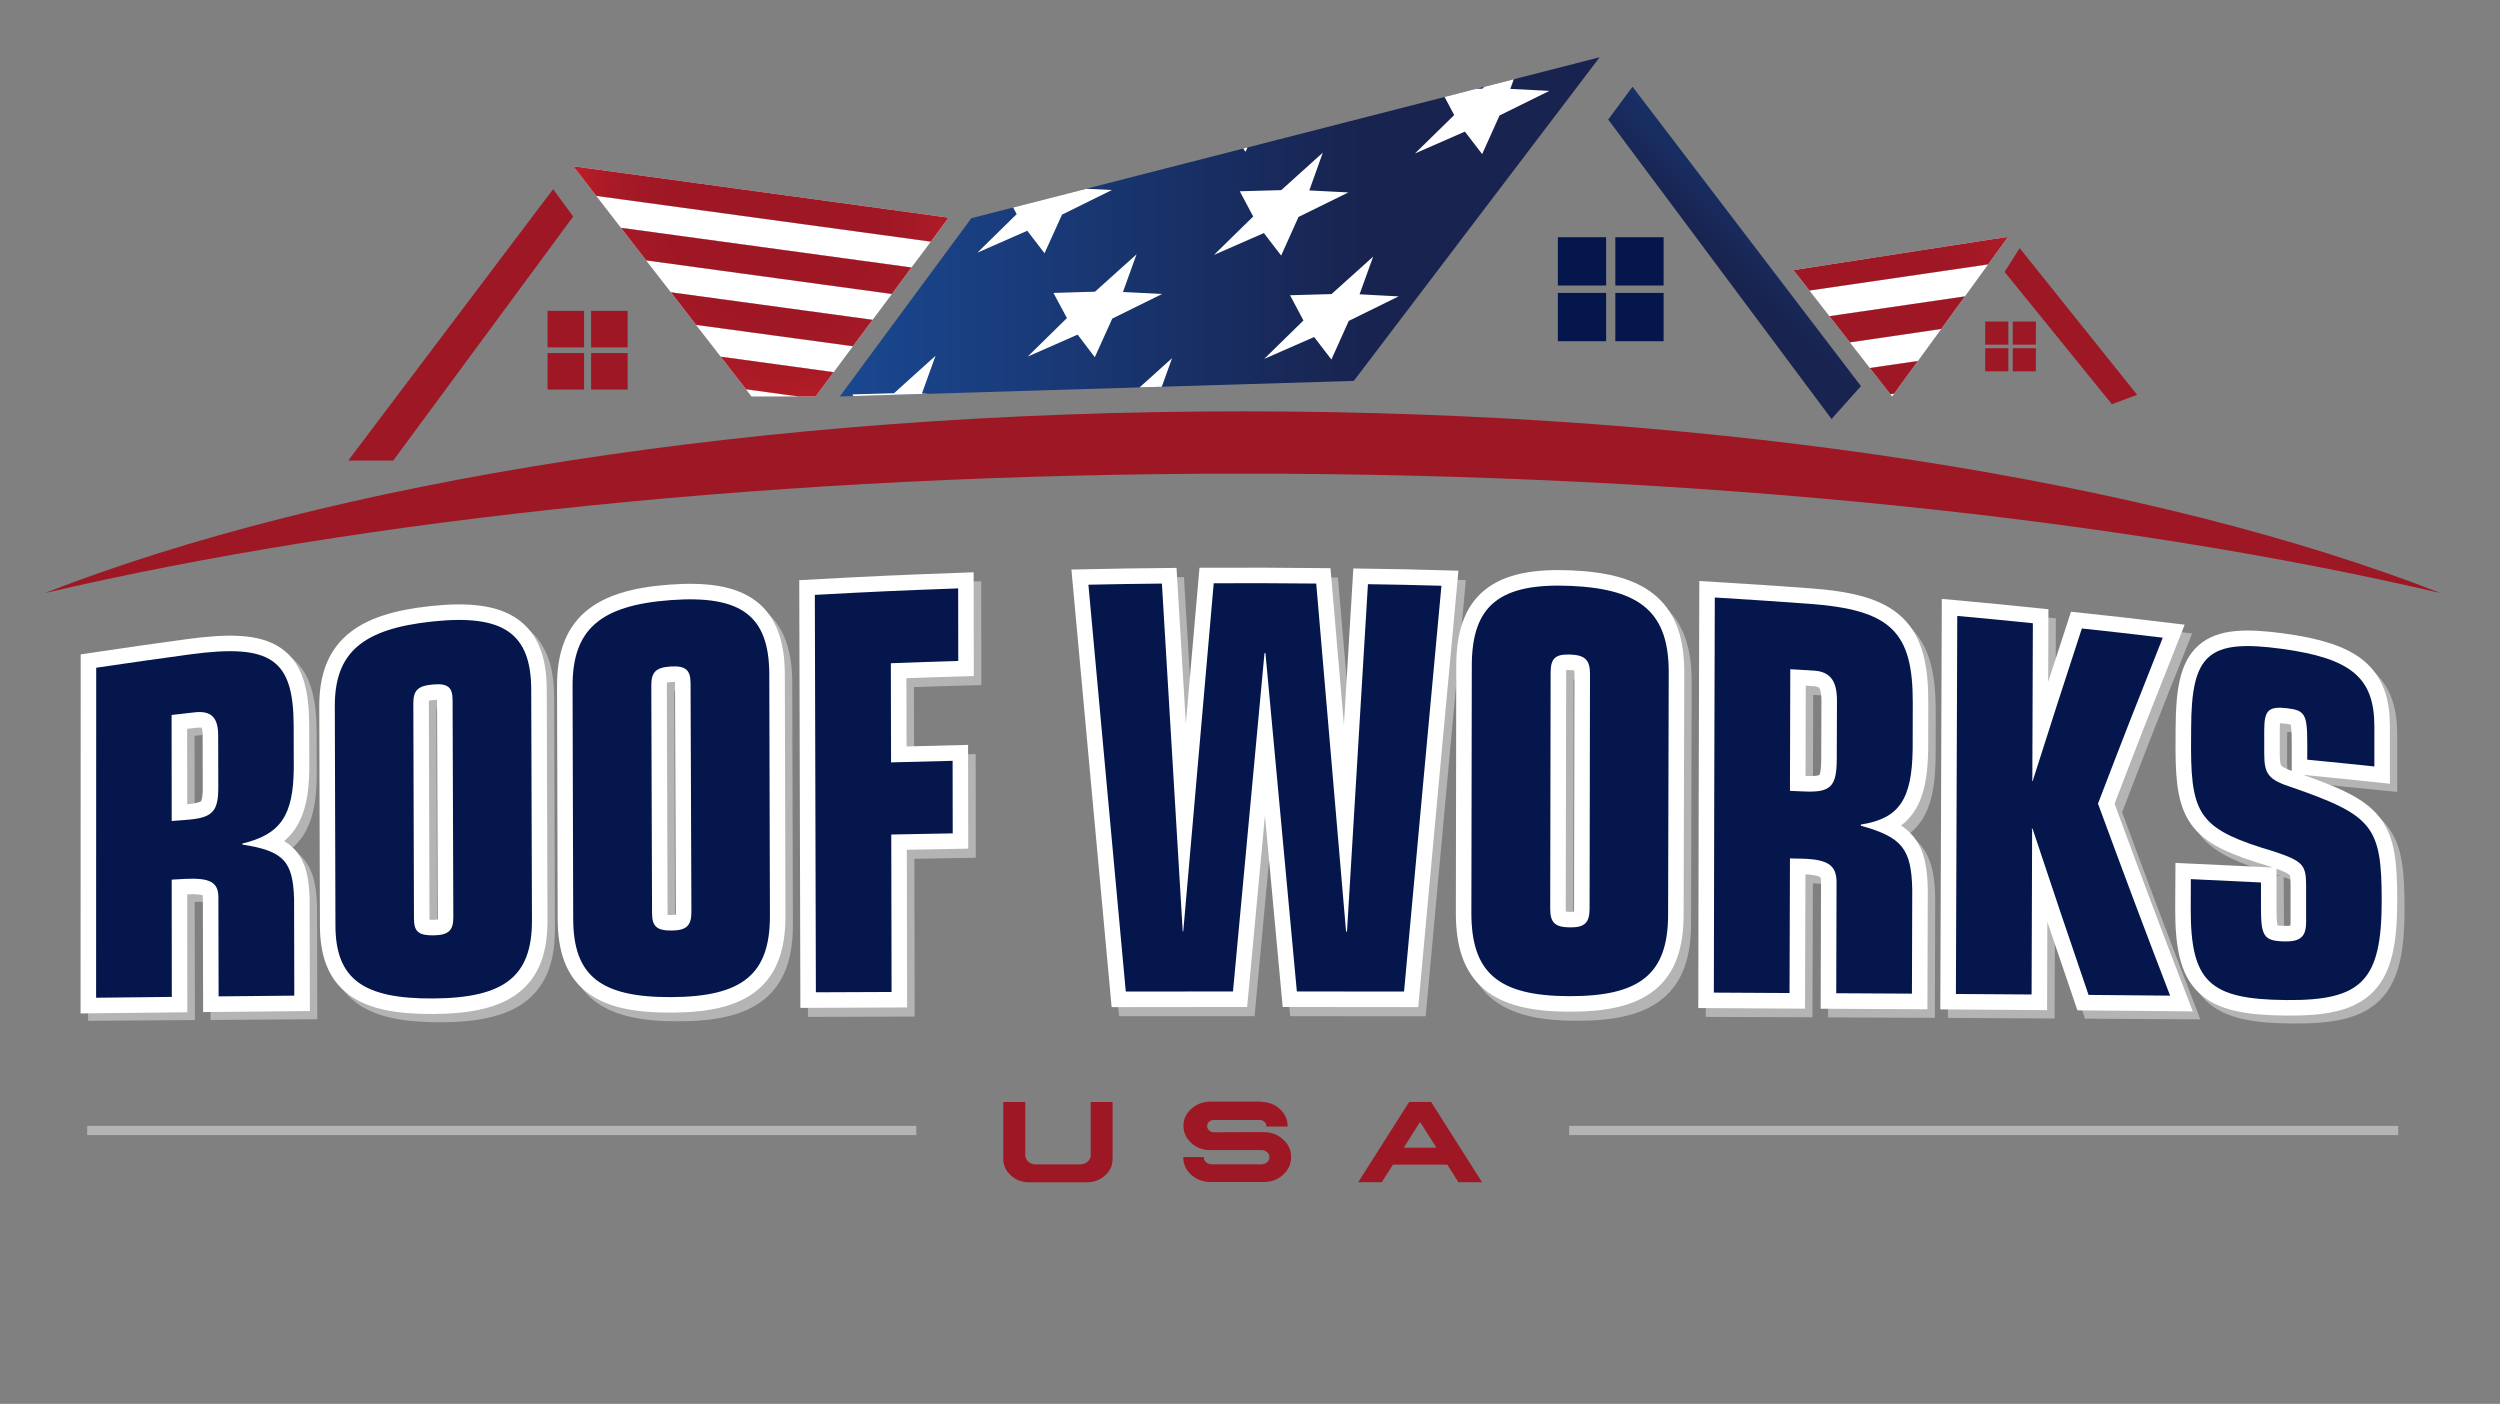 <?xml version="1.0" encoding="utf-8"?>
<!-- Generator: Adobe Illustrator 27.9.0, SVG Export Plug-In . SVG Version: 6.00 Build 0)  -->
<svg version="1.1" id="Layer_1" xmlns="http://www.w3.org/2000/svg" xmlns:xlink="http://www.w3.org/1999/xlink" x="0px" y="0px"
	 viewBox="0 0 238.79 134.09" style="enable-background:new 0 0 238.79 134.09;" xml:space="preserve">
<rect x="0" y="0" width="238.79" height="134.09" fill="#808080" stroke="none"/>
<style type="text/css">
	.st0{fill:url(#SVGID_1_);}
	.st1{fill:#9E1725;}
	.st2{fill:#FFFFFF;}
	.st3{fill:url(#SVGID_00000169541966047177618780000002270903507041057936_);}
	.st4{fill:url(#SVGID_00000093868171185528651030000011016189411974695597_);}
	.st5{fill:url(#SVGID_00000181792731691301646340000008438107531045002914_);}
	.st6{fill:url(#SVGID_00000136391860394173621590000005335646749685660085_);}
	.st7{fill:url(#SVGID_00000095318083044520853820000004418707421801460108_);}
	.st8{fill:#04164B;}
	.st9{fill:#B4B4B4;}
	.st10{fill:url(#SVGID_00000077301823475055389230000012698574357655395005_);}
	.st11{fill:url(#SVGID_00000128450732607022421260000012710189501923023540_);}
	.st12{fill:url(#SVGID_00000032606609372141333860000013165546162966307763_);}
	.st13{fill:url(#SVGID_00000122691428846098385710000008955936469947679404_);}
	.st14{fill:none;stroke:#B4B4B4;stroke-width:2.966;}
	.st15{fill:none;stroke:#FFFFFF;stroke-width:2.966;}
</style>
<g>
	<linearGradient id="SVGID_1_" gradientUnits="userSpaceOnUse" x1="80.213" y1="21.669" x2="152.788" y2="21.669">
		<stop  offset="0" style="stop-color:#194891"/>
		<stop  offset="0.696" style="stop-color:#18234F"/>
	</linearGradient>
	<polygon class="st0" points="80.21,37.87 129.31,36.38 152.79,5.47 92.78,20.84 	"/>
	<polygon class="st1" points="54.75,20.68 52.83,18.07 33.26,43.99 37.56,43.99 	"/>
	<g>
		<polygon class="st2" points="135.15,14.66 139.92,12.57 141.57,14.72 143.23,11.03 147.99,8.68 144.26,8.49 144.59,7.57 
			141.78,8.29 141.58,8.47 141.02,8.48 137.98,9.26 138.9,10.99 		"/>
		<polygon class="st2" points="120.72,22.26 122.37,24.41 124.03,20.72 128.79,18.38 125.06,18.19 126.35,14.58 122.38,18.16 
			118.42,18.27 119.7,20.68 115.95,24.35 		"/>
		<polygon class="st2" points="127.18,28.09 123.22,28.2 124.5,30.61 120.75,34.28 125.52,32.19 127.17,34.34 128.83,30.65 
			133.59,28.31 129.86,28.11 131.16,24.51 		"/>
		<polygon class="st2" points="111.95,34.21 108.85,37 110.97,36.94 		"/>
		<polygon class="st2" points="119.16,14.08 118.74,14.19 118.97,14.5 		"/>
		<polygon class="st2" points="93.36,24.13 98.12,22.04 99.77,24.19 101.44,20.5 106.2,18.15 103.76,18.03 96.77,19.82 97.11,20.45 
					"/>
		<polygon class="st2" points="108.56,24.29 104.59,27.86 100.62,27.98 101.91,30.38 98.16,34.06 102.93,31.96 104.57,34.12 
			106.24,30.43 111,28.08 107.26,27.89 		"/>
		<polygon class="st2" points="89.36,33.98 85.39,37.56 81.42,37.67 81.51,37.83 88.65,37.61 88.06,37.58 		"/>
	</g>
	
		<linearGradient id="SVGID_00000029751051462281334780000016952571646475737756_" gradientUnits="userSpaceOnUse" x1="159.698" y1="30.056" x2="176.513" y2="12.741">
		<stop  offset="0.282" style="stop-color:#18234F"/>
		<stop  offset="1" style="stop-color:#194891"/>
	</linearGradient>
	<polygon style="fill:url(#SVGID_00000029751051462281334780000016952571646475737756_);" points="155.93,8.28 153.61,11.42 
		174.94,40.02 177.75,36.88 	"/>
	<g>
		<polygon class="st2" points="174.74,30.2 187.68,28.31 189.9,25.25 172.83,27.75 		"/>
		<polygon class="st2" points="178.6,35.15 183.19,34.48 185.42,31.42 176.69,32.7 		"/>
		<polygon class="st2" points="180.73,37.87 180.93,37.59 180.55,37.65 		"/>
		
			<radialGradient id="SVGID_00000026143436285733589860000001091531714815737737_" cx="140.02" cy="-9.007" r="21.213" gradientTransform="matrix(0.938 -0.137 0.197 0.929 48.721 59.474)" gradientUnits="userSpaceOnUse">
			<stop  offset="0" style="stop-color:#9E1725"/>
			<stop  offset="0.505" style="stop-color:#9F1725"/>
			<stop  offset="0.69" style="stop-color:#A51926"/>
			<stop  offset="0.822" style="stop-color:#AD1B26"/>
			<stop  offset="0.928" style="stop-color:#BA1E26"/>
			<stop  offset="1" style="stop-color:#C62026"/>
		</radialGradient>
		<polygon style="fill:url(#SVGID_00000026143436285733589860000001091531714815737737_);" points="191.81,22.62 191.83,22.61 
			189.96,22.9 		"/>
		<polygon class="st2" points="171.3,25.8 172.83,27.75 189.9,25.25 191.81,22.62 189.96,22.9 		"/>
		
			<radialGradient id="SVGID_00000099644499237912249440000005964063188757425036_" cx="140.02" cy="-9.007" r="21.213" gradientTransform="matrix(0.938 -0.137 0.197 0.929 48.721 59.474)" gradientUnits="userSpaceOnUse">
			<stop  offset="0" style="stop-color:#9E1725"/>
			<stop  offset="0.505" style="stop-color:#9F1725"/>
			<stop  offset="0.69" style="stop-color:#A51926"/>
			<stop  offset="0.822" style="stop-color:#AD1B26"/>
			<stop  offset="0.928" style="stop-color:#BA1E26"/>
			<stop  offset="1" style="stop-color:#C62026"/>
		</radialGradient>
		<polygon style="fill:url(#SVGID_00000099644499237912249440000005964063188757425036_);" points="171.3,25.8 172.83,27.75 
			189.9,25.25 191.81,22.62 189.96,22.9 		"/>
		<polygon class="st2" points="176.69,32.7 185.42,31.42 187.68,28.31 174.74,30.2 		"/>
		
			<radialGradient id="SVGID_00000147917918007427330380000016206283826422015383_" cx="140.02" cy="-9.008" r="21.213" gradientTransform="matrix(0.938 -0.137 0.197 0.929 48.721 59.474)" gradientUnits="userSpaceOnUse">
			<stop  offset="0" style="stop-color:#9E1725"/>
			<stop  offset="0.505" style="stop-color:#9F1725"/>
			<stop  offset="0.69" style="stop-color:#A51926"/>
			<stop  offset="0.822" style="stop-color:#AD1B26"/>
			<stop  offset="0.928" style="stop-color:#BA1E26"/>
			<stop  offset="1" style="stop-color:#C62026"/>
		</radialGradient>
		<polygon style="fill:url(#SVGID_00000147917918007427330380000016206283826422015383_);" points="176.69,32.7 185.42,31.42 
			187.68,28.31 174.74,30.2 		"/>
		<polygon class="st2" points="180.55,37.65 180.93,37.59 183.19,34.48 178.6,35.15 		"/>
		
			<radialGradient id="SVGID_00000164488385638470571460000016402246029321175995_" cx="140.02" cy="-9.007" r="21.213" gradientTransform="matrix(0.938 -0.137 0.197 0.929 48.721 59.474)" gradientUnits="userSpaceOnUse">
			<stop  offset="0" style="stop-color:#9E1725"/>
			<stop  offset="0.505" style="stop-color:#9F1725"/>
			<stop  offset="0.69" style="stop-color:#A51926"/>
			<stop  offset="0.822" style="stop-color:#AD1B26"/>
			<stop  offset="0.928" style="stop-color:#BA1E26"/>
			<stop  offset="1" style="stop-color:#C62026"/>
		</radialGradient>
		<polygon style="fill:url(#SVGID_00000164488385638470571460000016402246029321175995_);" points="180.55,37.65 180.93,37.59 
			183.19,34.48 178.6,35.15 		"/>
	</g>
	<polygon class="st1" points="192.91,23.7 191.47,25.97 201.72,38.61 204.13,37.71 	"/>
	<g>
		<rect x="52.3" y="29.69" class="st1" width="3.49" height="3.49"/>
		<rect x="56.46" y="29.69" class="st1" width="3.49" height="3.49"/>
		<rect x="52.3" y="33.72" class="st1" width="3.49" height="3.49"/>
		<rect x="56.46" y="33.72" class="st1" width="3.49" height="3.49"/>
	</g>
	<g>
		<rect x="148.8" y="22.66" class="st8" width="4.61" height="4.61"/>
		<rect x="154.29" y="22.66" class="st8" width="4.61" height="4.61"/>
		<rect x="148.8" y="27.98" class="st8" width="4.61" height="4.61"/>
		<rect x="154.29" y="27.98" class="st8" width="4.61" height="4.61"/>
	</g>
	<g>
		<rect x="189.62" y="30.71" class="st1" width="2.21" height="2.21"/>
		<rect x="192.25" y="30.71" class="st1" width="2.21" height="2.21"/>
		<rect x="189.62" y="33.26" class="st1" width="2.21" height="2.21"/>
		<rect x="192.25" y="33.26" class="st1" width="2.21" height="2.21"/>
	</g>
	<path class="st1" d="M118.7,45.24c43.95,0,84.04,4.31,114.42,11.41C206,46.05,164.81,39.29,118.7,39.29S31.4,46.05,4.27,56.65
		C34.66,49.55,74.75,45.24,118.7,45.24z"/>
	<g>
		<g>
			<rect x="8.33" y="107.54" class="st9" width="79.19" height="0.88"/>
		</g>
		<g>
			<rect x="149.88" y="107.54" class="st9" width="79.19" height="0.88"/>
		</g>
		<g>
			<path class="st1" d="M97.93,105.25v5.07c0,0.25,0.1,0.46,0.29,0.64c0.19,0.17,0.42,0.25,0.7,0.26h4.27
				c0.28-0.01,0.51-0.1,0.7-0.26c0.19-0.18,0.29-0.39,0.29-0.63v-5.07h2.09v5.43c0,0.62-0.23,1.15-0.72,1.58
				c-0.48,0.44-1.06,0.66-1.75,0.66h-5.5c-0.68,0-1.27-0.22-1.75-0.66c-0.48-0.44-0.72-0.96-0.72-1.58v-5.43H97.93z"/>
			<path class="st1" d="M120.46,105.25c0.71,0,1.3,0.23,1.79,0.68c0.49,0.45,0.74,1,0.74,1.64v0.03h-2.04
				c0.01-0.02,0.01-0.03,0.01-0.03c0-0.17-0.06-0.31-0.19-0.42c-0.12-0.12-0.27-0.18-0.47-0.17h-4.36
				c-0.18-0.01-0.33,0.05-0.46,0.17c-0.12,0.11-0.18,0.25-0.18,0.41c0,0.16,0.07,0.3,0.19,0.42c0.12,0.12,0.27,0.17,0.45,0.17
				c0.51,0,1.31,0,2.39-0.01c1.07-0.01,1.87-0.01,2.38,0c0.73,0,1.34,0.23,1.85,0.7c0.52,0.46,0.77,1.02,0.76,1.68
				c0,0.66-0.25,1.22-0.77,1.69c-0.5,0.46-1.11,0.69-1.84,0.69h-5.08c-0.72,0-1.33-0.23-1.85-0.69c-0.51-0.46-0.76-1.02-0.76-1.69
				h1.96v0.01c0,0.19,0.07,0.35,0.22,0.48c0.15,0.13,0.32,0.2,0.52,0.2h4.79c0.21-0.01,0.38-0.08,0.53-0.2
				c0.14-0.13,0.21-0.29,0.21-0.48c0-0.19-0.07-0.35-0.22-0.48c-0.15-0.13-0.32-0.2-0.52-0.2h-4.94c-0.7,0-1.3-0.23-1.79-0.68
				c-0.49-0.46-0.74-1-0.74-1.63c0-0.64,0.25-1.18,0.74-1.62c0.49-0.44,1.09-0.68,1.79-0.7H120.46z"/>
			<path class="st1" d="M136.69,105.25l4.87,7.67h-2.26l-1.06-1.68h-5.19l-1.07,1.68h-2.25l4.87-7.67H136.69z M134.08,109.62h3.12
				l-1.56-2.46L134.08,109.62z"/>
		</g>
	</g>
	<g>
		<polygon class="st2" points="64.08,27.92 83.35,30.55 85.19,28.08 61.71,24.87 		"/>
		<polygon class="st2" points="68.84,34.07 79.63,35.55 81.47,33.07 66.48,31.03 		"/>
		<polygon class="st2" points="59.31,21.76 87.06,25.55 88.91,23.08 56.95,18.71 		"/>
		<polygon class="st2" points="71.78,37.87 76.27,37.87 71.25,37.18 		"/>
		<polygon class="st2" points="56.95,18.71 88.91,23.08 90.61,20.79 54.75,15.88 		"/>
		
			<radialGradient id="SVGID_00000023975358081412695630000001890334253543386512_" cx="162.533" cy="24.15" r="21.213" gradientTransform="matrix(0.939 0.128 -0.069 0.947 -77.356 -23.336)" gradientUnits="userSpaceOnUse">
			<stop  offset="0" style="stop-color:#9E1725"/>
			<stop  offset="0.505" style="stop-color:#9F1725"/>
			<stop  offset="0.69" style="stop-color:#A51926"/>
			<stop  offset="0.822" style="stop-color:#AD1B26"/>
			<stop  offset="0.928" style="stop-color:#BA1E26"/>
			<stop  offset="1" style="stop-color:#C62026"/>
		</radialGradient>
		<polygon style="fill:url(#SVGID_00000023975358081412695630000001890334253543386512_);" points="56.95,18.71 88.91,23.08 
			90.61,20.79 54.75,15.88 		"/>
		<polygon class="st2" points="61.71,24.87 85.19,28.08 87.06,25.55 59.31,21.76 		"/>
		
			<radialGradient id="SVGID_00000060748965839751870520000001686472197846212532_" cx="162.533" cy="24.15" r="21.213" gradientTransform="matrix(0.939 0.128 -0.069 0.947 -77.356 -23.336)" gradientUnits="userSpaceOnUse">
			<stop  offset="0" style="stop-color:#9E1725"/>
			<stop  offset="0.505" style="stop-color:#9F1725"/>
			<stop  offset="0.69" style="stop-color:#A51926"/>
			<stop  offset="0.822" style="stop-color:#AD1B26"/>
			<stop  offset="0.928" style="stop-color:#BA1E26"/>
			<stop  offset="1" style="stop-color:#C62026"/>
		</radialGradient>
		<polygon style="fill:url(#SVGID_00000060748965839751870520000001686472197846212532_);" points="61.71,24.87 85.19,28.08 
			87.06,25.55 59.31,21.76 		"/>
		<polygon class="st2" points="66.48,31.03 81.47,33.07 83.35,30.55 64.08,27.92 		"/>
		
			<radialGradient id="SVGID_00000160880839337296903500000016876151799090664581_" cx="162.533" cy="24.15" r="21.213" gradientTransform="matrix(0.939 0.128 -0.069 0.947 -77.356 -23.336)" gradientUnits="userSpaceOnUse">
			<stop  offset="0" style="stop-color:#9E1725"/>
			<stop  offset="0.505" style="stop-color:#9F1725"/>
			<stop  offset="0.69" style="stop-color:#A51926"/>
			<stop  offset="0.822" style="stop-color:#AD1B26"/>
			<stop  offset="0.928" style="stop-color:#BA1E26"/>
			<stop  offset="1" style="stop-color:#C62026"/>
		</radialGradient>
		<polygon style="fill:url(#SVGID_00000160880839337296903500000016876151799090664581_);" points="66.48,31.03 81.47,33.07 
			83.35,30.55 64.08,27.92 		"/>
		<polygon class="st2" points="71.25,37.18 76.27,37.87 77.9,37.87 79.63,35.55 68.84,34.07 		"/>
		
			<radialGradient id="SVGID_00000033356852812073301890000001429046415619097737_" cx="162.533" cy="24.151" r="21.213" gradientTransform="matrix(0.939 0.128 -0.069 0.947 -77.356 -23.336)" gradientUnits="userSpaceOnUse">
			<stop  offset="0" style="stop-color:#9E1725"/>
			<stop  offset="0.505" style="stop-color:#9F1725"/>
			<stop  offset="0.69" style="stop-color:#A51926"/>
			<stop  offset="0.822" style="stop-color:#AD1B26"/>
			<stop  offset="0.928" style="stop-color:#BA1E26"/>
			<stop  offset="1" style="stop-color:#C62026"/>
		</radialGradient>
		<polygon style="fill:url(#SVGID_00000033356852812073301890000001429046415619097737_);" points="71.25,37.18 76.27,37.87 
			77.9,37.87 79.63,35.55 68.84,34.07 		"/>
	</g>
	<g>
		<g>
			<g>
				<path class="st9" d="M9.9,64.39c3.57-0.51,5.35-0.76,8.92-1.23c7.81-1.03,9.92,0.49,9.94,6.85c0,1.63,0.01,2.44,0.01,4.07
					c-0.04,4.53-1.25,6.34-4.91,7.21c0,0.04,0,0.06,0,0.1c3.94,0.62,4.83,1.61,4.94,5.22c0.01,3.71,0.01,5.56,0.02,9.27
					c-2.89,0.02-4.34,0.03-7.23,0.05c-0.01-3.79-0.01-5.69-0.02-9.48c0-1.44-0.8-1.9-3.24-1.78c-0.49,0.02-0.73,0.04-1.22,0.06
					c0.01,4.49,0.01,6.74,0.02,11.23c-2.89,0.02-4.34,0.03-7.23,0.05C9.9,85.47,9.9,74.93,9.9,64.39z M17.11,79.11
					c0.56-0.04,0.84-0.06,1.41-0.1c2.48-0.18,3.04-0.76,3.04-3.1c0-1.99-0.01-2.98-0.01-4.96c0-1.74-0.66-2.41-2.25-2.24
					c-0.88,0.1-1.32,0.15-2.2,0.24C17.1,73.02,17.11,75.05,17.11,79.11z"/>
				<path class="st9" d="M32.69,68.16c-0.01-5.1,2.6-7.39,9.35-8.08s9.39,1.16,9.41,6.53c0.03,8.83,0.04,13.25,0.07,22.08
					c0.02,5.37-2.61,7.44-9.41,7.47c-6.76,0.03-9.35-1.91-9.36-7.02C32.73,80.75,32.72,76.55,32.69,68.16z M43.95,67.61
					c0-1.22-0.47-1.61-1.88-1.49c-1.41,0.12-1.87,0.53-1.87,1.8c0.03,8.24,0.04,12.37,0.06,20.61c0,1.27,0.47,1.62,1.93,1.59
					c1.36-0.03,1.83-0.46,1.83-1.69C43.99,80.11,43.97,75.94,43.95,67.61z"/>
				<path class="st9" d="M55.4,66.34c-0.02-5.42,2.6-7.74,9.37-8.23c6.77-0.48,9.41,1.54,9.42,7.14c0.02,9.22,0.04,13.82,0.06,23.04
					c0.02,5.6-2.61,7.76-9.42,7.78c-6.76,0.02-9.35-2.05-9.37-7.46C55.44,79.7,55.43,75.25,55.4,66.34z M66.67,66.09
					c0-1.29-0.47-1.71-1.88-1.62c-1.41,0.08-1.88,0.5-1.87,1.84c0.03,8.69,0.04,13.03,0.07,21.72c0,1.33,0.47,1.71,1.93,1.69
					c1.36-0.02,1.83-0.47,1.83-1.76C66.71,79.21,66.7,74.84,66.67,66.09z"/>
				<path class="st9" d="M78.55,57.65c5.47-0.29,8.21-0.41,13.69-0.6c0,2.77,0.01,4.16,0.01,6.94c-2.58,0.07-3.87,0.12-6.44,0.21
					c0.01,3.79,0.01,5.69,0.02,9.48c2.35-0.06,3.53-0.09,5.88-0.14c0,2.77,0.01,4.16,0.01,6.93c-2.35,0.04-3.52,0.06-5.87,0.1
					c0.01,6.02,0.02,9.03,0.03,15.05c-2.89,0.01-4.34,0.01-7.23,0.02C78.61,82.98,78.58,70.31,78.55,57.65z"/>
				<path class="st9" d="M104.67,56.72c2.81-0.05,4.21-0.07,7.02-0.1c0.66,11.08,1.33,22.15,1.99,33.23c0.02,0,0.03,0,0.05,0
					c0.97-11.09,1.94-22.17,2.91-33.26c3.92-0.01,5.88,0,9.79,0.04c0.95,11.08,1.9,22.16,2.85,33.24c0.04,0,0.06,0,0.09,0
					c0.67-11.06,1.33-22.11,2-33.17c2.81,0.05,4.21,0.08,7.02,0.15c-1.2,12.91-2.39,25.83-3.57,38.74c-4.09,0-6.14-0.01-10.24-0.01
					c-1-10.77-2-21.55-3-32.32c-0.04,0-0.06,0-0.09,0c-1.01,10.77-2.01,21.55-3.01,32.32c-4.1,0-6.14,0-10.24,0
					C107.05,82.63,105.86,69.67,104.67,56.72z"/>
				<path class="st9" d="M141.29,64.46c0.01-5.74,2.65-7.89,9.42-7.6c6.78,0.29,9.4,2.62,9.39,8.25
					c-0.02,9.26-0.04,13.89-0.06,23.14c-0.01,5.63-2.65,7.78-9.46,7.77c-6.76-0.01-9.34-2.22-9.33-7.96
					C141.27,78.62,141.28,73.9,141.29,64.46z M152.58,65.26c0-1.32-0.47-1.8-1.88-1.85c-1.41-0.05-1.88,0.34-1.88,1.72
					c-0.02,9.01-0.03,13.52-0.04,22.53c0,1.38,0.47,1.79,1.92,1.8c1.36,0.01,1.83-0.44,1.84-1.76
					C152.55,78.73,152.56,74.24,152.58,65.26z"/>
				<path class="st9" d="M164.5,57.97c3.59,0.22,5.39,0.33,8.98,0.59c7.85,0.56,9.95,2.64,9.93,9.46c-0.01,1.75-0.01,2.62-0.01,4.36
					c-0.06,4.85-1.29,6.65-4.95,7.23c0,0.04,0,0.07,0,0.11c3.94,1.08,4.83,2.2,4.91,6.08c-0.01,3.97-0.02,5.96-0.03,9.93
					c-2.89-0.01-4.34-0.02-7.23-0.03c0.01-4.23,0.02-6.35,0.03-10.58c0-1.61-0.79-2.18-3.23-2.25c-0.49-0.01-0.73-0.02-1.22-0.03
					c-0.02,5.14-0.02,7.71-0.04,12.84c-2.89-0.01-4.34-0.02-7.23-0.03C164.43,83.09,164.46,70.53,164.5,57.97z M171.68,76.42
					c0.56,0.02,0.85,0.03,1.41,0.05c2.49,0.1,3.05-0.49,3.06-3.09c0.01-2.22,0.01-3.32,0.02-5.54c0.01-1.94-0.65-2.81-2.25-2.91
					c-0.88-0.05-1.32-0.08-2.21-0.13C171.7,69.45,171.7,71.77,171.68,76.42z"/>
				<path class="st9" d="M187.66,59.71c2.89,0.26,4.34,0.4,7.22,0.69c-0.02,5.96-0.03,8.94-0.05,14.91
					c-0.02,0.04-0.03,0.06-0.05,0.1c0.04,0,0.06,0,0.09,0.01c1.88-5.89,2.81-8.8,4.69-14.53c3.09,0.33,4.64,0.5,7.73,0.86
					c-2.47,6.2-3.71,9.37-6.18,15.83c2.76,7.46,4.13,11.13,6.89,18.29c-3.12-0.02-4.68-0.03-7.79-0.05
					c-2.14-6.24-3.21-9.41-5.35-15.84c-0.04,0-0.06,0-0.09,0c0.02,0.04,0.03,0.06,0.05,0.11c-0.02,6.28-0.03,9.42-0.05,15.7
					c-2.89-0.02-4.34-0.02-7.23-0.04C187.58,83.74,187.62,71.73,187.66,59.71z"/>
				<path class="st9" d="M216.67,87.46c0,2.72,0.28,3.17,2.15,3.23c1.59,0.04,2.16-0.43,2.16-1.84c0-1.4,0-2.1,0-3.51
					c0-1.95-0.32-2.3-3.04-3.2c-6.89-2.03-7.92-3.29-7.95-9.68c0-0.83,0-1.25,0-2.08c0.02-7.04,1.61-8.5,8.63-7.57
					c6.69,0.89,8.88,2.76,8.87,7.4c0,1.52,0,2.28,0,3.79c-2.56-0.26-3.84-0.39-6.41-0.64c0-0.62,0-0.93,0-1.56
					c0-2.77-0.23-3.14-1.91-3.33c-1.82-0.21-2.2,0.2-2.2,2.13c0,0.87,0,1.31,0,2.18c0,2.03,0.42,2.51,2.66,3.24
					c7.72,2.66,8.56,3.68,8.56,10.77c0,7.61-1.88,9.53-9.11,9.49c-7.37-0.04-9.15-1.72-9.13-8.72c0-1.12,0-1.67,0.01-2.79
					c2.68,0.12,4.02,0.18,6.7,0.31C216.67,86.04,216.67,86.51,216.67,87.46z"/>
				<path class="st14" d="M9.9,64.39c3.57-0.51,5.35-0.76,8.92-1.23c7.81-1.03,9.92,0.49,9.94,6.85c0,1.63,0.01,2.44,0.01,4.07
					c-0.04,4.53-1.25,6.34-4.91,7.21c0,0.04,0,0.06,0,0.1c3.94,0.62,4.83,1.61,4.94,5.22c0.01,3.71,0.01,5.56,0.02,9.27
					c-2.89,0.02-4.34,0.03-7.23,0.05c-0.01-3.79-0.01-5.69-0.02-9.48c0-1.44-0.8-1.9-3.24-1.78c-0.49,0.02-0.73,0.04-1.22,0.06
					c0.01,4.49,0.01,6.74,0.02,11.23c-2.89,0.02-4.34,0.03-7.23,0.05C9.9,85.47,9.9,74.93,9.9,64.39z M17.11,79.11
					c0.56-0.04,0.84-0.06,1.41-0.1c2.48-0.18,3.04-0.76,3.04-3.1c0-1.99-0.01-2.98-0.01-4.96c0-1.74-0.66-2.41-2.25-2.24
					c-0.88,0.1-1.32,0.15-2.2,0.24C17.1,73.02,17.11,75.05,17.11,79.11z"/>
				<path class="st14" d="M32.69,68.16c-0.01-5.1,2.6-7.39,9.35-8.08s9.39,1.16,9.41,6.53c0.03,8.83,0.04,13.25,0.07,22.08
					c0.02,5.37-2.61,7.44-9.41,7.47c-6.76,0.03-9.35-1.91-9.36-7.02C32.73,80.75,32.72,76.55,32.69,68.16z M43.95,67.61
					c0-1.22-0.47-1.61-1.88-1.49c-1.41,0.12-1.87,0.53-1.87,1.8c0.03,8.24,0.04,12.37,0.06,20.61c0,1.27,0.47,1.62,1.93,1.59
					c1.36-0.03,1.83-0.46,1.83-1.69C43.99,80.11,43.97,75.94,43.95,67.61z"/>
				<path class="st14" d="M55.4,66.34c-0.02-5.42,2.6-7.74,9.37-8.23c6.77-0.48,9.41,1.54,9.42,7.14
					c0.02,9.22,0.04,13.82,0.06,23.04c0.02,5.6-2.61,7.76-9.42,7.78c-6.76,0.02-9.35-2.05-9.37-7.46
					C55.44,79.7,55.43,75.25,55.4,66.34z M66.67,66.09c0-1.29-0.47-1.71-1.88-1.62c-1.41,0.08-1.88,0.5-1.87,1.84
					c0.03,8.69,0.04,13.03,0.07,21.72c0,1.33,0.47,1.71,1.93,1.69c1.36-0.02,1.83-0.47,1.83-1.76
					C66.71,79.21,66.7,74.84,66.67,66.09z"/>
				<path class="st14" d="M78.55,57.65c5.47-0.29,8.21-0.41,13.69-0.6c0,2.77,0.01,4.16,0.01,6.94c-2.58,0.07-3.87,0.12-6.44,0.21
					c0.01,3.79,0.01,5.69,0.02,9.48c2.35-0.06,3.53-0.09,5.88-0.14c0,2.77,0.01,4.16,0.01,6.93c-2.35,0.04-3.52,0.06-5.87,0.1
					c0.01,6.02,0.02,9.03,0.03,15.05c-2.89,0.01-4.34,0.01-7.23,0.02C78.61,82.98,78.58,70.31,78.55,57.65z"/>
				<path class="st14" d="M104.67,56.72c2.81-0.05,4.21-0.07,7.02-0.1c0.66,11.08,1.33,22.15,1.99,33.23c0.02,0,0.03,0,0.05,0
					c0.97-11.09,1.94-22.17,2.91-33.26c3.92-0.01,5.88,0,9.79,0.04c0.95,11.08,1.9,22.16,2.85,33.24c0.04,0,0.06,0,0.09,0
					c0.67-11.06,1.33-22.11,2-33.17c2.81,0.05,4.21,0.08,7.02,0.15c-1.2,12.91-2.39,25.83-3.57,38.74c-4.09,0-6.14-0.01-10.24-0.01
					c-1-10.77-2-21.55-3-32.32c-0.04,0-0.06,0-0.09,0c-1.01,10.77-2.01,21.55-3.01,32.32c-4.1,0-6.14,0-10.24,0
					C107.05,82.63,105.86,69.67,104.67,56.72z"/>
				<path class="st14" d="M141.29,64.46c0.01-5.74,2.65-7.89,9.42-7.6c6.78,0.29,9.4,2.62,9.39,8.25
					c-0.02,9.26-0.04,13.89-0.06,23.14c-0.01,5.63-2.65,7.78-9.46,7.77c-6.76-0.01-9.34-2.22-9.33-7.96
					C141.27,78.62,141.28,73.9,141.29,64.46z M152.58,65.26c0-1.32-0.47-1.8-1.88-1.85c-1.41-0.05-1.88,0.34-1.88,1.72
					c-0.02,9.01-0.03,13.52-0.04,22.53c0,1.38,0.47,1.79,1.92,1.8c1.36,0.01,1.83-0.44,1.84-1.76
					C152.55,78.73,152.56,74.24,152.58,65.26z"/>
				<path class="st14" d="M164.5,57.97c3.59,0.22,5.39,0.33,8.98,0.59c7.85,0.56,9.95,2.64,9.93,9.46
					c-0.01,1.75-0.01,2.62-0.01,4.36c-0.06,4.85-1.29,6.65-4.95,7.23c0,0.04,0,0.07,0,0.11c3.94,1.08,4.83,2.2,4.91,6.08
					c-0.01,3.97-0.02,5.96-0.03,9.93c-2.89-0.01-4.34-0.02-7.23-0.03c0.01-4.23,0.02-6.35,0.03-10.58c0-1.61-0.79-2.18-3.23-2.25
					c-0.49-0.01-0.73-0.02-1.22-0.03c-0.02,5.14-0.02,7.71-0.04,12.84c-2.89-0.01-4.34-0.02-7.23-0.03
					C164.43,83.09,164.46,70.53,164.5,57.97z M171.68,76.42c0.56,0.02,0.85,0.03,1.41,0.05c2.49,0.1,3.05-0.49,3.06-3.09
					c0.01-2.22,0.01-3.32,0.02-5.54c0.01-1.94-0.65-2.81-2.25-2.91c-0.88-0.05-1.32-0.08-2.21-0.13
					C171.7,69.45,171.7,71.77,171.68,76.42z"/>
				<path class="st14" d="M187.66,59.71c2.89,0.26,4.34,0.4,7.22,0.69c-0.02,5.96-0.03,8.94-0.05,14.91
					c-0.02,0.04-0.03,0.06-0.05,0.1c0.04,0,0.06,0,0.09,0.01c1.88-5.89,2.81-8.8,4.69-14.53c3.09,0.33,4.64,0.5,7.73,0.86
					c-2.47,6.2-3.71,9.37-6.18,15.83c2.76,7.46,4.13,11.13,6.89,18.29c-3.12-0.02-4.68-0.03-7.79-0.05
					c-2.14-6.24-3.21-9.41-5.35-15.84c-0.04,0-0.06,0-0.09,0c0.02,0.04,0.03,0.06,0.05,0.11c-0.02,6.28-0.03,9.42-0.05,15.7
					c-2.89-0.02-4.34-0.02-7.23-0.04C187.58,83.74,187.62,71.73,187.66,59.71z"/>
				<path class="st14" d="M216.67,87.46c0,2.72,0.28,3.17,2.15,3.23c1.59,0.04,2.16-0.43,2.16-1.84c0-1.4,0-2.1,0-3.51
					c0-1.95-0.32-2.3-3.04-3.2c-6.89-2.03-7.92-3.29-7.95-9.68c0-0.83,0-1.25,0-2.08c0.02-7.04,1.61-8.5,8.63-7.57
					c6.69,0.89,8.88,2.76,8.87,7.4c0,1.52,0,2.28,0,3.79c-2.56-0.26-3.84-0.39-6.41-0.64c0-0.62,0-0.93,0-1.56
					c0-2.77-0.23-3.14-1.91-3.33c-1.82-0.21-2.2,0.2-2.2,2.13c0,0.87,0,1.31,0,2.18c0,2.03,0.42,2.51,2.66,3.24
					c7.72,2.66,8.56,3.68,8.56,10.77c0,7.61-1.88,9.53-9.11,9.49c-7.37-0.04-9.15-1.72-9.13-8.72c0-1.12,0-1.67,0.01-2.79
					c2.68,0.12,4.02,0.18,6.7,0.31C216.67,86.04,216.67,86.51,216.67,87.46z"/>
				<path class="st9" d="M9.9,64.39c3.57-0.51,5.35-0.76,8.92-1.23c7.81-1.03,9.92,0.49,9.94,6.85c0,1.63,0.01,2.44,0.01,4.07
					c-0.04,4.53-1.25,6.34-4.91,7.21c0,0.04,0,0.06,0,0.1c3.94,0.62,4.83,1.61,4.94,5.22c0.01,3.71,0.01,5.56,0.02,9.27
					c-2.89,0.02-4.34,0.03-7.23,0.05c-0.01-3.79-0.01-5.69-0.02-9.48c0-1.44-0.8-1.9-3.24-1.78c-0.49,0.02-0.73,0.04-1.22,0.06
					c0.01,4.49,0.01,6.74,0.02,11.23c-2.89,0.02-4.34,0.03-7.23,0.05C9.9,85.47,9.9,74.93,9.9,64.39z M17.11,79.11
					c0.56-0.04,0.84-0.06,1.41-0.1c2.48-0.18,3.04-0.76,3.04-3.1c0-1.99-0.01-2.98-0.01-4.96c0-1.74-0.66-2.41-2.25-2.24
					c-0.88,0.1-1.32,0.15-2.2,0.24C17.1,73.02,17.11,75.05,17.11,79.11z"/>
				<path class="st9" d="M32.69,68.16c-0.01-5.1,2.6-7.39,9.35-8.08s9.39,1.16,9.41,6.53c0.03,8.83,0.04,13.25,0.07,22.08
					c0.02,5.37-2.61,7.44-9.41,7.47c-6.76,0.03-9.35-1.91-9.36-7.02C32.73,80.75,32.72,76.55,32.69,68.16z M43.95,67.61
					c0-1.22-0.47-1.61-1.88-1.49c-1.41,0.12-1.87,0.53-1.87,1.8c0.03,8.24,0.04,12.37,0.06,20.61c0,1.27,0.47,1.62,1.93,1.59
					c1.36-0.03,1.83-0.46,1.83-1.69C43.99,80.11,43.97,75.94,43.95,67.61z"/>
				<path class="st9" d="M55.4,66.34c-0.02-5.42,2.6-7.74,9.37-8.23c6.77-0.48,9.41,1.54,9.42,7.14c0.02,9.22,0.04,13.82,0.06,23.04
					c0.02,5.6-2.61,7.76-9.42,7.78c-6.76,0.02-9.35-2.05-9.37-7.46C55.44,79.7,55.43,75.25,55.4,66.34z M66.67,66.09
					c0-1.29-0.47-1.71-1.88-1.62c-1.41,0.08-1.88,0.5-1.87,1.84c0.03,8.69,0.04,13.03,0.07,21.72c0,1.33,0.47,1.71,1.93,1.69
					c1.36-0.02,1.83-0.47,1.83-1.76C66.71,79.21,66.7,74.84,66.67,66.09z"/>
				<path class="st9" d="M78.55,57.65c5.47-0.29,8.21-0.41,13.69-0.6c0,2.77,0.01,4.16,0.01,6.94c-2.58,0.07-3.87,0.12-6.44,0.21
					c0.01,3.79,0.01,5.69,0.02,9.48c2.35-0.06,3.53-0.09,5.88-0.14c0,2.77,0.01,4.16,0.01,6.93c-2.35,0.04-3.52,0.06-5.87,0.1
					c0.01,6.02,0.02,9.03,0.03,15.05c-2.89,0.01-4.34,0.01-7.23,0.02C78.61,82.98,78.58,70.31,78.55,57.65z"/>
				<path class="st9" d="M104.67,56.72c2.81-0.05,4.21-0.07,7.02-0.1c0.66,11.08,1.33,22.15,1.99,33.23c0.02,0,0.03,0,0.05,0
					c0.97-11.09,1.94-22.17,2.91-33.26c3.92-0.01,5.88,0,9.79,0.04c0.95,11.08,1.9,22.16,2.85,33.24c0.04,0,0.06,0,0.09,0
					c0.67-11.06,1.33-22.11,2-33.17c2.81,0.05,4.21,0.08,7.02,0.15c-1.2,12.91-2.39,25.83-3.57,38.74c-4.09,0-6.14-0.01-10.24-0.01
					c-1-10.77-2-21.55-3-32.32c-0.04,0-0.06,0-0.09,0c-1.01,10.77-2.01,21.55-3.01,32.32c-4.1,0-6.14,0-10.24,0
					C107.05,82.63,105.86,69.67,104.67,56.72z"/>
				<path class="st9" d="M141.29,64.46c0.01-5.74,2.65-7.89,9.42-7.6c6.78,0.29,9.4,2.62,9.39,8.25
					c-0.02,9.26-0.04,13.89-0.06,23.14c-0.01,5.63-2.65,7.78-9.46,7.77c-6.76-0.01-9.34-2.22-9.33-7.96
					C141.27,78.62,141.28,73.9,141.29,64.46z M152.58,65.26c0-1.32-0.47-1.8-1.88-1.85c-1.41-0.05-1.88,0.34-1.88,1.72
					c-0.02,9.01-0.03,13.52-0.04,22.53c0,1.38,0.47,1.79,1.92,1.8c1.36,0.01,1.83-0.44,1.84-1.76
					C152.55,78.73,152.56,74.24,152.58,65.26z"/>
				<path class="st9" d="M164.5,57.97c3.59,0.22,5.39,0.33,8.98,0.59c7.85,0.56,9.95,2.64,9.93,9.46c-0.01,1.75-0.01,2.62-0.01,4.36
					c-0.06,4.85-1.29,6.65-4.95,7.23c0,0.04,0,0.07,0,0.11c3.94,1.08,4.83,2.2,4.91,6.08c-0.01,3.97-0.02,5.96-0.03,9.93
					c-2.89-0.01-4.34-0.02-7.23-0.03c0.01-4.23,0.02-6.35,0.03-10.58c0-1.61-0.79-2.18-3.23-2.25c-0.49-0.01-0.73-0.02-1.22-0.03
					c-0.02,5.14-0.02,7.71-0.04,12.84c-2.89-0.01-4.34-0.02-7.23-0.03C164.43,83.09,164.46,70.53,164.5,57.97z M171.68,76.42
					c0.56,0.02,0.85,0.03,1.41,0.05c2.49,0.1,3.05-0.49,3.06-3.09c0.01-2.22,0.01-3.32,0.02-5.54c0.01-1.94-0.65-2.81-2.25-2.91
					c-0.88-0.05-1.32-0.08-2.21-0.13C171.7,69.45,171.7,71.77,171.68,76.42z"/>
				<path class="st9" d="M187.66,59.71c2.89,0.26,4.34,0.4,7.22,0.69c-0.02,5.96-0.03,8.94-0.05,14.91
					c-0.02,0.04-0.03,0.06-0.05,0.1c0.04,0,0.06,0,0.09,0.01c1.88-5.89,2.81-8.8,4.69-14.53c3.09,0.33,4.64,0.5,7.73,0.86
					c-2.47,6.2-3.71,9.37-6.18,15.83c2.76,7.46,4.13,11.13,6.89,18.29c-3.12-0.02-4.68-0.03-7.79-0.05
					c-2.14-6.24-3.21-9.41-5.35-15.84c-0.04,0-0.06,0-0.09,0c0.02,0.04,0.03,0.06,0.05,0.11c-0.02,6.28-0.03,9.42-0.05,15.7
					c-2.89-0.02-4.34-0.02-7.23-0.04C187.58,83.74,187.62,71.73,187.66,59.71z"/>
				<path class="st9" d="M216.67,87.46c0,2.72,0.28,3.17,2.15,3.23c1.59,0.04,2.16-0.43,2.16-1.84c0-1.4,0-2.1,0-3.51
					c0-1.95-0.32-2.3-3.04-3.2c-6.89-2.03-7.92-3.29-7.95-9.68c0-0.83,0-1.25,0-2.08c0.02-7.04,1.61-8.5,8.63-7.57
					c6.69,0.89,8.88,2.76,8.87,7.4c0,1.52,0,2.28,0,3.79c-2.56-0.26-3.84-0.39-6.41-0.64c0-0.62,0-0.93,0-1.56
					c0-2.77-0.23-3.14-1.91-3.33c-1.82-0.21-2.2,0.2-2.2,2.13c0,0.87,0,1.31,0,2.18c0,2.03,0.42,2.51,2.66,3.24
					c7.72,2.66,8.56,3.68,8.56,10.77c0,7.61-1.88,9.53-9.11,9.49c-7.37-0.04-9.15-1.72-9.13-8.72c0-1.12,0-1.67,0.01-2.79
					c2.68,0.12,4.02,0.18,6.7,0.31C216.67,86.04,216.67,86.51,216.67,87.46z"/>
			</g>
			<g>
				<g>
					<path class="st8" d="M9.19,63.78c3.57-0.53,5.35-0.78,8.92-1.27c7.81-1.06,9.92,0.45,9.94,6.8c0,1.63,0.01,2.44,0.01,4.06
						c-0.04,4.52-1.25,6.33-4.91,7.2c0,0.04,0,0.06,0,0.1c3.94,0.61,4.83,1.59,4.94,5.19c0.01,3.7,0.01,5.55,0.02,9.24
						c-2.89,0.03-4.34,0.04-7.23,0.07c-0.01-3.78-0.01-5.68-0.02-9.46c0-1.44-0.8-1.89-3.24-1.76c-0.49,0.03-0.73,0.04-1.22,0.07
						c0.01,4.48,0.01,6.72,0.01,11.2c-2.89,0.03-4.34,0.05-7.23,0.08C9.19,84.79,9.19,74.28,9.19,63.78z M16.4,78.42
						c0.56-0.04,0.84-0.06,1.41-0.11c2.48-0.19,3.04-0.77,3.04-3.1c0-1.98-0.01-2.97-0.01-4.95c0-1.73-0.66-2.4-2.25-2.22
						c-0.88,0.1-1.32,0.15-2.2,0.25C16.39,72.35,16.4,74.37,16.4,78.42z"/>
					<path class="st8" d="M31.98,67.45c-0.01-5.09,2.6-7.38,9.35-8.09s9.39,1.13,9.41,6.49c0.03,8.82,0.04,13.22,0.07,22.04
						c0.02,5.36-2.61,7.43-9.41,7.48c-6.76,0.05-9.35-1.89-9.36-6.98C32.01,80.01,32,75.82,31.98,67.45z M43.23,66.86
						c0-1.22-0.47-1.61-1.88-1.48c-1.41,0.12-1.87,0.54-1.87,1.8c0.02,8.23,0.04,12.34,0.06,20.57c0,1.26,0.47,1.62,1.93,1.59
						c1.36-0.03,1.83-0.47,1.83-1.69C43.27,79.33,43.26,75.18,43.23,66.86z"/>
					<path class="st8" d="M54.69,65.56c-0.02-5.41,2.6-7.74,9.37-8.24c6.77-0.5,9.41,1.51,9.42,7.11
						c0.03,9.21,0.04,13.81,0.06,23.02c0.02,5.6-2.61,7.76-9.42,7.79c-6.76,0.03-9.35-2.03-9.37-7.44
						C54.73,78.9,54.71,74.45,54.69,65.56z M65.96,65.28c0-1.29-0.47-1.7-1.88-1.62c-1.41,0.09-1.88,0.51-1.87,1.84
						c0.03,8.68,0.04,13.02,0.07,21.69c0,1.33,0.47,1.71,1.93,1.69c1.36-0.02,1.83-0.48,1.83-1.76C66,78.39,65.99,74.02,65.96,65.28
						z"/>
					<path class="st8" d="M77.83,56.82c5.47-0.3,8.21-0.42,13.69-0.62c0.01,2.77,0.01,4.16,0.01,6.93
						c-2.58,0.08-3.87,0.12-6.44,0.22c0.01,3.79,0.01,5.68,0.02,9.47c2.35-0.06,3.53-0.09,5.88-0.15C91,75.45,91,76.83,91,79.6
						c-2.35,0.04-3.52,0.06-5.87,0.11c0.01,6.02,0.02,9.02,0.03,15.04c-2.89,0.01-4.34,0.02-7.23,0.03
						C77.9,82.13,77.87,69.47,77.83,56.82z"/>
					<path class="st8" d="M103.96,55.85c2.81-0.06,4.21-0.08,7.02-0.11c0.66,11.08,1.33,22.15,1.99,33.23c0.02,0,0.03,0,0.05,0
						c0.97-11.09,1.94-22.17,2.91-33.26c3.92-0.01,5.88-0.01,9.79,0.03c0.95,11.08,1.9,22.16,2.85,33.24c0.04,0,0.06,0,0.09,0
						c0.67-11.06,1.33-22.12,2-33.18c2.81,0.04,4.21,0.07,7.02,0.15c-1.2,12.92-2.39,25.84-3.57,38.76
						c-4.09-0.01-6.14-0.01-10.24-0.01c-1-10.77-2-21.55-3-32.32c-0.04,0-0.06,0-0.09,0c-1,10.77-2.01,21.55-3.01,32.32
						c-4.1,0-6.14,0-10.24,0.01C106.33,81.75,105.15,68.8,103.96,55.85z"/>
					<path class="st8" d="M140.58,63.57c0.01-5.74,2.65-7.9,9.42-7.61c6.78,0.29,9.4,2.62,9.39,8.26
						c-0.02,9.27-0.03,13.9-0.06,23.16c-0.01,5.63-2.65,7.79-9.46,7.77c-6.76-0.02-9.34-2.23-9.33-7.97
						C140.56,77.73,140.56,73.01,140.58,63.57z M151.87,64.37c0-1.32-0.47-1.8-1.88-1.85c-1.41-0.05-1.88,0.34-1.88,1.72
						c-0.02,9.02-0.03,13.52-0.04,22.54c0,1.38,0.47,1.79,1.92,1.8c1.36,0.01,1.83-0.44,1.84-1.76
						C151.84,77.84,151.85,73.35,151.87,64.37z"/>
					<path class="st8" d="M163.79,57.07c3.59,0.22,5.39,0.34,8.98,0.6c7.85,0.57,9.95,2.65,9.93,9.48
						c-0.01,1.75-0.01,2.62-0.01,4.37c-0.06,4.86-1.29,6.66-4.95,7.24c0,0.04,0,0.07,0,0.11c3.94,1.09,4.83,2.21,4.91,6.1
						c-0.01,3.98-0.02,5.97-0.03,9.94c-2.89-0.02-4.34-0.03-7.23-0.04c0.01-4.24,0.02-6.36,0.03-10.59c0-1.61-0.79-2.19-3.23-2.26
						c-0.49-0.01-0.73-0.02-1.22-0.03c-0.02,5.14-0.02,7.72-0.04,12.86c-2.89-0.02-4.34-0.02-7.23-0.04
						C163.72,82.22,163.75,69.64,163.79,57.07z M170.97,75.54c0.56,0.02,0.85,0.03,1.41,0.06c2.49,0.1,3.05-0.48,3.06-3.09
						c0.01-2.22,0.01-3.33,0.02-5.55c0.01-1.94-0.65-2.82-2.25-2.91c-0.88-0.05-1.32-0.08-2.21-0.13
						C170.99,68.57,170.99,70.89,170.97,75.54z"/>
					<path class="st8" d="M186.95,58.83c2.89,0.27,4.34,0.4,7.22,0.7c-0.02,5.97-0.03,8.96-0.05,14.94
						c-0.02,0.04-0.03,0.06-0.05,0.1c0.04,0,0.06,0,0.09,0.01c1.88-5.9,2.81-8.81,4.69-14.55c3.09,0.33,4.64,0.51,7.73,0.88
						c-2.47,6.21-3.71,9.38-6.19,15.85c2.76,7.48,4.13,11.16,6.89,18.34c-3.12-0.03-4.68-0.04-7.79-0.07
						c-2.14-6.26-3.21-9.44-5.35-15.88c-0.04,0-0.06,0-0.09,0c0.02,0.04,0.03,0.07,0.05,0.11c-0.02,6.29-0.03,9.44-0.05,15.73
						c-2.89-0.02-4.34-0.03-7.23-0.05C186.87,82.89,186.91,70.86,186.95,58.83z"/>
					<path class="st8" d="M215.96,86.68c-0.01,2.73,0.28,3.18,2.15,3.24c1.59,0.05,2.16-0.42,2.16-1.84c0-1.41,0-2.11,0-3.52
						c0-1.95-0.32-2.31-3.04-3.22c-6.89-2.05-7.92-3.31-7.95-9.72c0-0.83,0-1.25,0.01-2.08c0.02-7.06,1.61-8.52,8.63-7.57
						c6.69,0.91,8.88,2.78,8.87,7.44c0,1.52,0,2.28,0,3.8c-2.56-0.27-3.84-0.4-6.41-0.65c0-0.62,0-0.94,0-1.56
						c0-2.78-0.23-3.15-1.91-3.35c-1.82-0.21-2.2,0.2-2.2,2.13c0,0.87,0,1.31,0,2.18c0,2.03,0.42,2.52,2.66,3.25
						c7.72,2.68,8.56,3.71,8.56,10.82c0,7.63-1.88,9.56-9.11,9.49c-7.37-0.06-9.15-1.75-9.13-8.76c0-1.12,0-1.68,0.01-2.79
						c2.68,0.12,4.02,0.19,6.7,0.32C215.96,85.25,215.96,85.73,215.96,86.68z"/>
				</g>
				<g>
					<path class="st15" d="M9.19,63.78c3.57-0.53,5.35-0.78,8.92-1.27c7.81-1.06,9.92,0.45,9.94,6.8c0,1.63,0.01,2.44,0.01,4.06
						c-0.04,4.52-1.25,6.33-4.91,7.2c0,0.04,0,0.06,0,0.1c3.94,0.61,4.83,1.59,4.94,5.19c0.01,3.7,0.01,5.55,0.02,9.24
						c-2.89,0.03-4.34,0.04-7.23,0.07c-0.01-3.78-0.01-5.68-0.02-9.46c0-1.44-0.8-1.89-3.24-1.76c-0.49,0.03-0.73,0.04-1.22,0.07
						c0.01,4.48,0.01,6.72,0.01,11.2c-2.89,0.03-4.34,0.05-7.23,0.08C9.19,84.79,9.19,74.28,9.19,63.78z M16.4,78.42
						c0.56-0.04,0.84-0.06,1.41-0.11c2.48-0.19,3.04-0.77,3.04-3.1c0-1.98-0.01-2.97-0.01-4.95c0-1.73-0.66-2.4-2.25-2.22
						c-0.88,0.1-1.32,0.15-2.2,0.25C16.39,72.35,16.4,74.37,16.4,78.42z"/>
					<path class="st15" d="M31.98,67.45c-0.01-5.09,2.6-7.38,9.35-8.09s9.39,1.13,9.41,6.49c0.03,8.82,0.04,13.22,0.07,22.04
						c0.02,5.36-2.61,7.43-9.41,7.48c-6.76,0.05-9.35-1.89-9.36-6.98C32.01,80.01,32,75.82,31.98,67.45z M43.23,66.86
						c0-1.22-0.47-1.61-1.88-1.48c-1.41,0.12-1.87,0.54-1.87,1.8c0.02,8.23,0.04,12.34,0.06,20.57c0,1.26,0.47,1.62,1.93,1.59
						c1.36-0.03,1.83-0.47,1.83-1.69C43.27,79.33,43.26,75.18,43.23,66.86z"/>
					<path class="st15" d="M54.69,65.56c-0.02-5.41,2.6-7.74,9.37-8.24c6.77-0.5,9.41,1.51,9.42,7.11
						c0.03,9.21,0.04,13.81,0.06,23.02c0.02,5.6-2.61,7.76-9.42,7.79c-6.76,0.03-9.35-2.03-9.37-7.44
						C54.73,78.9,54.71,74.45,54.69,65.56z M65.96,65.28c0-1.29-0.47-1.7-1.88-1.62c-1.41,0.09-1.88,0.51-1.87,1.84
						c0.03,8.68,0.04,13.02,0.07,21.69c0,1.33,0.47,1.71,1.93,1.69c1.36-0.02,1.83-0.48,1.83-1.76C66,78.39,65.99,74.02,65.96,65.28
						z"/>
					<path class="st15" d="M77.83,56.82c5.47-0.3,8.21-0.42,13.69-0.62c0.01,2.77,0.01,4.16,0.01,6.93
						c-2.58,0.08-3.87,0.12-6.44,0.22c0.01,3.79,0.01,5.68,0.02,9.47c2.35-0.06,3.53-0.09,5.88-0.15C91,75.45,91,76.83,91,79.6
						c-2.35,0.04-3.52,0.06-5.87,0.11c0.01,6.02,0.02,9.02,0.03,15.04c-2.89,0.01-4.34,0.02-7.23,0.03
						C77.9,82.13,77.87,69.47,77.83,56.82z"/>
					<path class="st15" d="M103.96,55.85c2.81-0.06,4.21-0.08,7.02-0.11c0.66,11.08,1.33,22.15,1.99,33.23c0.02,0,0.03,0,0.05,0
						c0.97-11.09,1.94-22.17,2.91-33.26c3.92-0.01,5.88-0.01,9.79,0.03c0.95,11.08,1.9,22.16,2.85,33.24c0.04,0,0.06,0,0.09,0
						c0.67-11.06,1.33-22.12,2-33.18c2.81,0.04,4.21,0.07,7.02,0.15c-1.2,12.92-2.39,25.84-3.57,38.76
						c-4.09-0.01-6.14-0.01-10.24-0.01c-1-10.77-2-21.55-3-32.32c-0.04,0-0.06,0-0.09,0c-1,10.77-2.01,21.55-3.01,32.32
						c-4.1,0-6.14,0-10.24,0.01C106.33,81.75,105.15,68.8,103.96,55.85z"/>
					<path class="st15" d="M140.58,63.57c0.01-5.74,2.65-7.9,9.42-7.61c6.78,0.29,9.4,2.62,9.39,8.26
						c-0.02,9.27-0.03,13.9-0.06,23.16c-0.01,5.63-2.65,7.79-9.46,7.77c-6.76-0.02-9.34-2.23-9.33-7.97
						C140.56,77.73,140.56,73.01,140.58,63.57z M151.87,64.37c0-1.32-0.47-1.8-1.88-1.85c-1.41-0.05-1.88,0.34-1.88,1.72
						c-0.02,9.02-0.03,13.52-0.04,22.54c0,1.38,0.47,1.79,1.92,1.8c1.36,0.01,1.83-0.44,1.84-1.76
						C151.84,77.84,151.85,73.35,151.87,64.37z"/>
					<path class="st15" d="M163.79,57.07c3.59,0.22,5.39,0.34,8.98,0.6c7.85,0.57,9.95,2.65,9.93,9.48
						c-0.01,1.75-0.01,2.62-0.01,4.37c-0.06,4.86-1.29,6.66-4.95,7.24c0,0.04,0,0.07,0,0.11c3.94,1.09,4.83,2.21,4.91,6.1
						c-0.01,3.98-0.02,5.97-0.03,9.94c-2.89-0.02-4.34-0.03-7.23-0.04c0.01-4.24,0.02-6.36,0.03-10.59c0-1.61-0.79-2.19-3.23-2.26
						c-0.49-0.01-0.73-0.02-1.22-0.03c-0.02,5.14-0.02,7.72-0.04,12.86c-2.89-0.02-4.34-0.02-7.23-0.04
						C163.72,82.22,163.75,69.64,163.79,57.07z M170.97,75.54c0.56,0.02,0.85,0.03,1.41,0.06c2.49,0.1,3.05-0.48,3.06-3.09
						c0.01-2.22,0.01-3.33,0.02-5.55c0.01-1.94-0.65-2.82-2.25-2.91c-0.88-0.05-1.32-0.08-2.21-0.13
						C170.99,68.57,170.99,70.89,170.97,75.54z"/>
					<path class="st15" d="M186.95,58.83c2.89,0.27,4.34,0.4,7.22,0.7c-0.02,5.97-0.03,8.96-0.05,14.94
						c-0.02,0.04-0.03,0.06-0.05,0.1c0.04,0,0.06,0,0.09,0.01c1.88-5.9,2.81-8.81,4.69-14.55c3.09,0.33,4.64,0.51,7.73,0.88
						c-2.47,6.21-3.71,9.38-6.19,15.85c2.76,7.48,4.13,11.16,6.89,18.34c-3.12-0.03-4.68-0.04-7.79-0.07
						c-2.14-6.26-3.21-9.44-5.35-15.88c-0.04,0-0.06,0-0.09,0c0.02,0.04,0.03,0.07,0.05,0.11c-0.02,6.29-0.03,9.44-0.05,15.73
						c-2.89-0.02-4.34-0.03-7.23-0.05C186.87,82.89,186.91,70.86,186.95,58.83z"/>
					<path class="st15" d="M215.96,86.68c-0.01,2.73,0.28,3.18,2.15,3.24c1.59,0.05,2.16-0.42,2.16-1.84c0-1.41,0-2.11,0-3.52
						c0-1.95-0.32-2.31-3.04-3.22c-6.89-2.05-7.92-3.31-7.95-9.72c0-0.83,0-1.25,0.01-2.08c0.02-7.06,1.61-8.52,8.63-7.57
						c6.69,0.91,8.88,2.78,8.87,7.44c0,1.52,0,2.28,0,3.8c-2.56-0.27-3.84-0.4-6.41-0.65c0-0.62,0-0.94,0-1.56
						c0-2.78-0.23-3.15-1.91-3.35c-1.82-0.21-2.2,0.2-2.2,2.13c0,0.87,0,1.31,0,2.18c0,2.03,0.42,2.52,2.66,3.25
						c7.72,2.68,8.56,3.71,8.56,10.82c0,7.63-1.88,9.56-9.11,9.49c-7.37-0.06-9.15-1.75-9.13-8.76c0-1.12,0-1.68,0.01-2.79
						c2.68,0.12,4.02,0.19,6.7,0.32C215.96,85.25,215.96,85.73,215.96,86.68z"/>
				</g>
				<g>
					<path class="st8" d="M9.19,63.78c3.57-0.53,5.35-0.78,8.92-1.27c7.81-1.06,9.92,0.45,9.94,6.8c0,1.63,0.01,2.44,0.01,4.06
						c-0.04,4.52-1.25,6.33-4.91,7.2c0,0.04,0,0.06,0,0.1c3.94,0.61,4.83,1.59,4.94,5.19c0.01,3.7,0.01,5.55,0.02,9.24
						c-2.89,0.03-4.34,0.04-7.23,0.07c-0.01-3.78-0.01-5.68-0.02-9.46c0-1.44-0.8-1.89-3.24-1.76c-0.49,0.03-0.73,0.04-1.22,0.07
						c0.01,4.48,0.01,6.72,0.01,11.2c-2.89,0.03-4.34,0.05-7.23,0.08C9.19,84.79,9.19,74.28,9.19,63.78z M16.4,78.42
						c0.56-0.04,0.84-0.06,1.41-0.11c2.48-0.19,3.04-0.77,3.04-3.1c0-1.98-0.01-2.97-0.01-4.95c0-1.73-0.66-2.4-2.25-2.22
						c-0.88,0.1-1.32,0.15-2.2,0.25C16.39,72.35,16.4,74.37,16.4,78.42z"/>
					<path class="st8" d="M31.98,67.45c-0.01-5.09,2.6-7.38,9.35-8.09s9.39,1.13,9.41,6.49c0.03,8.82,0.04,13.22,0.07,22.04
						c0.02,5.36-2.61,7.43-9.41,7.48c-6.76,0.05-9.35-1.89-9.36-6.98C32.01,80.01,32,75.82,31.98,67.45z M43.23,66.86
						c0-1.22-0.47-1.61-1.88-1.48c-1.41,0.12-1.87,0.54-1.87,1.8c0.02,8.23,0.04,12.34,0.06,20.57c0,1.26,0.47,1.62,1.93,1.59
						c1.36-0.03,1.83-0.47,1.83-1.69C43.27,79.33,43.26,75.18,43.23,66.86z"/>
					<path class="st8" d="M54.69,65.56c-0.02-5.41,2.6-7.74,9.37-8.24c6.77-0.5,9.41,1.51,9.42,7.11
						c0.03,9.21,0.04,13.81,0.06,23.02c0.02,5.6-2.61,7.76-9.42,7.79c-6.76,0.03-9.35-2.03-9.37-7.44
						C54.73,78.9,54.71,74.45,54.69,65.56z M65.96,65.28c0-1.29-0.47-1.7-1.88-1.62c-1.41,0.09-1.88,0.51-1.87,1.84
						c0.03,8.68,0.04,13.02,0.07,21.69c0,1.33,0.47,1.71,1.93,1.69c1.36-0.02,1.83-0.48,1.83-1.76C66,78.39,65.99,74.02,65.96,65.28
						z"/>
					<path class="st8" d="M77.83,56.82c5.47-0.3,8.21-0.42,13.69-0.62c0.01,2.77,0.01,4.16,0.01,6.93
						c-2.58,0.08-3.87,0.12-6.44,0.22c0.01,3.79,0.01,5.68,0.02,9.47c2.35-0.06,3.53-0.09,5.88-0.15C91,75.45,91,76.83,91,79.6
						c-2.35,0.04-3.52,0.06-5.87,0.11c0.01,6.02,0.02,9.02,0.03,15.04c-2.89,0.01-4.34,0.02-7.23,0.03
						C77.9,82.13,77.87,69.47,77.83,56.82z"/>
					<path class="st8" d="M103.96,55.85c2.81-0.06,4.21-0.08,7.02-0.11c0.66,11.08,1.33,22.15,1.99,33.23c0.02,0,0.03,0,0.05,0
						c0.97-11.09,1.94-22.17,2.91-33.26c3.92-0.01,5.88-0.01,9.79,0.03c0.95,11.08,1.9,22.16,2.85,33.24c0.04,0,0.06,0,0.09,0
						c0.67-11.06,1.33-22.12,2-33.18c2.81,0.04,4.21,0.07,7.02,0.15c-1.2,12.92-2.39,25.84-3.57,38.76
						c-4.09-0.01-6.14-0.01-10.24-0.01c-1-10.77-2-21.55-3-32.32c-0.04,0-0.06,0-0.09,0c-1,10.77-2.01,21.55-3.01,32.32
						c-4.1,0-6.14,0-10.24,0.01C106.33,81.75,105.15,68.8,103.96,55.85z"/>
					<path class="st8" d="M140.58,63.57c0.01-5.74,2.65-7.9,9.42-7.61c6.78,0.29,9.4,2.62,9.39,8.26
						c-0.02,9.27-0.03,13.9-0.06,23.16c-0.01,5.63-2.65,7.79-9.46,7.77c-6.76-0.02-9.34-2.23-9.33-7.97
						C140.56,77.73,140.56,73.01,140.58,63.57z M151.87,64.37c0-1.32-0.47-1.8-1.88-1.85c-1.41-0.05-1.88,0.34-1.88,1.72
						c-0.02,9.02-0.03,13.52-0.04,22.54c0,1.38,0.47,1.79,1.92,1.8c1.36,0.01,1.83-0.44,1.84-1.76
						C151.84,77.84,151.85,73.35,151.87,64.37z"/>
					<path class="st8" d="M163.79,57.07c3.59,0.22,5.39,0.34,8.98,0.6c7.85,0.57,9.95,2.65,9.93,9.48
						c-0.01,1.75-0.01,2.62-0.01,4.37c-0.06,4.86-1.29,6.66-4.95,7.24c0,0.04,0,0.07,0,0.11c3.94,1.09,4.83,2.21,4.91,6.1
						c-0.01,3.98-0.02,5.97-0.03,9.94c-2.89-0.02-4.34-0.03-7.23-0.04c0.01-4.24,0.02-6.36,0.03-10.59c0-1.61-0.79-2.19-3.23-2.26
						c-0.49-0.01-0.73-0.02-1.22-0.03c-0.02,5.14-0.02,7.72-0.04,12.86c-2.89-0.02-4.34-0.02-7.23-0.04
						C163.72,82.22,163.75,69.64,163.79,57.07z M170.97,75.54c0.56,0.02,0.85,0.03,1.41,0.06c2.49,0.1,3.05-0.48,3.06-3.09
						c0.01-2.22,0.01-3.33,0.02-5.55c0.01-1.94-0.65-2.82-2.25-2.91c-0.88-0.05-1.32-0.08-2.21-0.13
						C170.99,68.57,170.99,70.89,170.97,75.54z"/>
					<path class="st8" d="M186.95,58.83c2.89,0.27,4.34,0.4,7.22,0.7c-0.02,5.97-0.03,8.96-0.05,14.94
						c-0.02,0.04-0.03,0.06-0.05,0.1c0.04,0,0.06,0,0.09,0.01c1.88-5.9,2.81-8.81,4.69-14.55c3.09,0.33,4.64,0.51,7.73,0.88
						c-2.47,6.21-3.71,9.38-6.19,15.85c2.76,7.48,4.13,11.16,6.89,18.34c-3.12-0.03-4.68-0.04-7.79-0.07
						c-2.14-6.26-3.21-9.44-5.35-15.88c-0.04,0-0.06,0-0.09,0c0.02,0.04,0.03,0.07,0.05,0.11c-0.02,6.29-0.03,9.44-0.05,15.73
						c-2.89-0.02-4.34-0.03-7.23-0.05C186.87,82.89,186.91,70.86,186.95,58.83z"/>
					<path class="st8" d="M215.96,86.68c-0.01,2.73,0.28,3.18,2.15,3.24c1.59,0.05,2.16-0.42,2.16-1.84c0-1.41,0-2.11,0-3.52
						c0-1.95-0.32-2.31-3.04-3.22c-6.89-2.05-7.92-3.31-7.95-9.72c0-0.83,0-1.25,0.01-2.08c0.02-7.06,1.61-8.52,8.63-7.57
						c6.69,0.91,8.88,2.78,8.87,7.44c0,1.52,0,2.28,0,3.8c-2.56-0.27-3.84-0.4-6.41-0.65c0-0.62,0-0.94,0-1.56
						c0-2.78-0.23-3.15-1.91-3.35c-1.82-0.21-2.2,0.2-2.2,2.13c0,0.87,0,1.31,0,2.18c0,2.03,0.42,2.52,2.66,3.25
						c7.72,2.68,8.56,3.71,8.56,10.82c0,7.63-1.88,9.56-9.11,9.49c-7.37-0.06-9.15-1.75-9.13-8.76c0-1.12,0-1.68,0.01-2.79
						c2.68,0.12,4.02,0.19,6.7,0.32C215.96,85.25,215.96,85.73,215.96,86.68z"/>
				</g>
			</g>
		</g>
	</g>
</g>
</svg>
